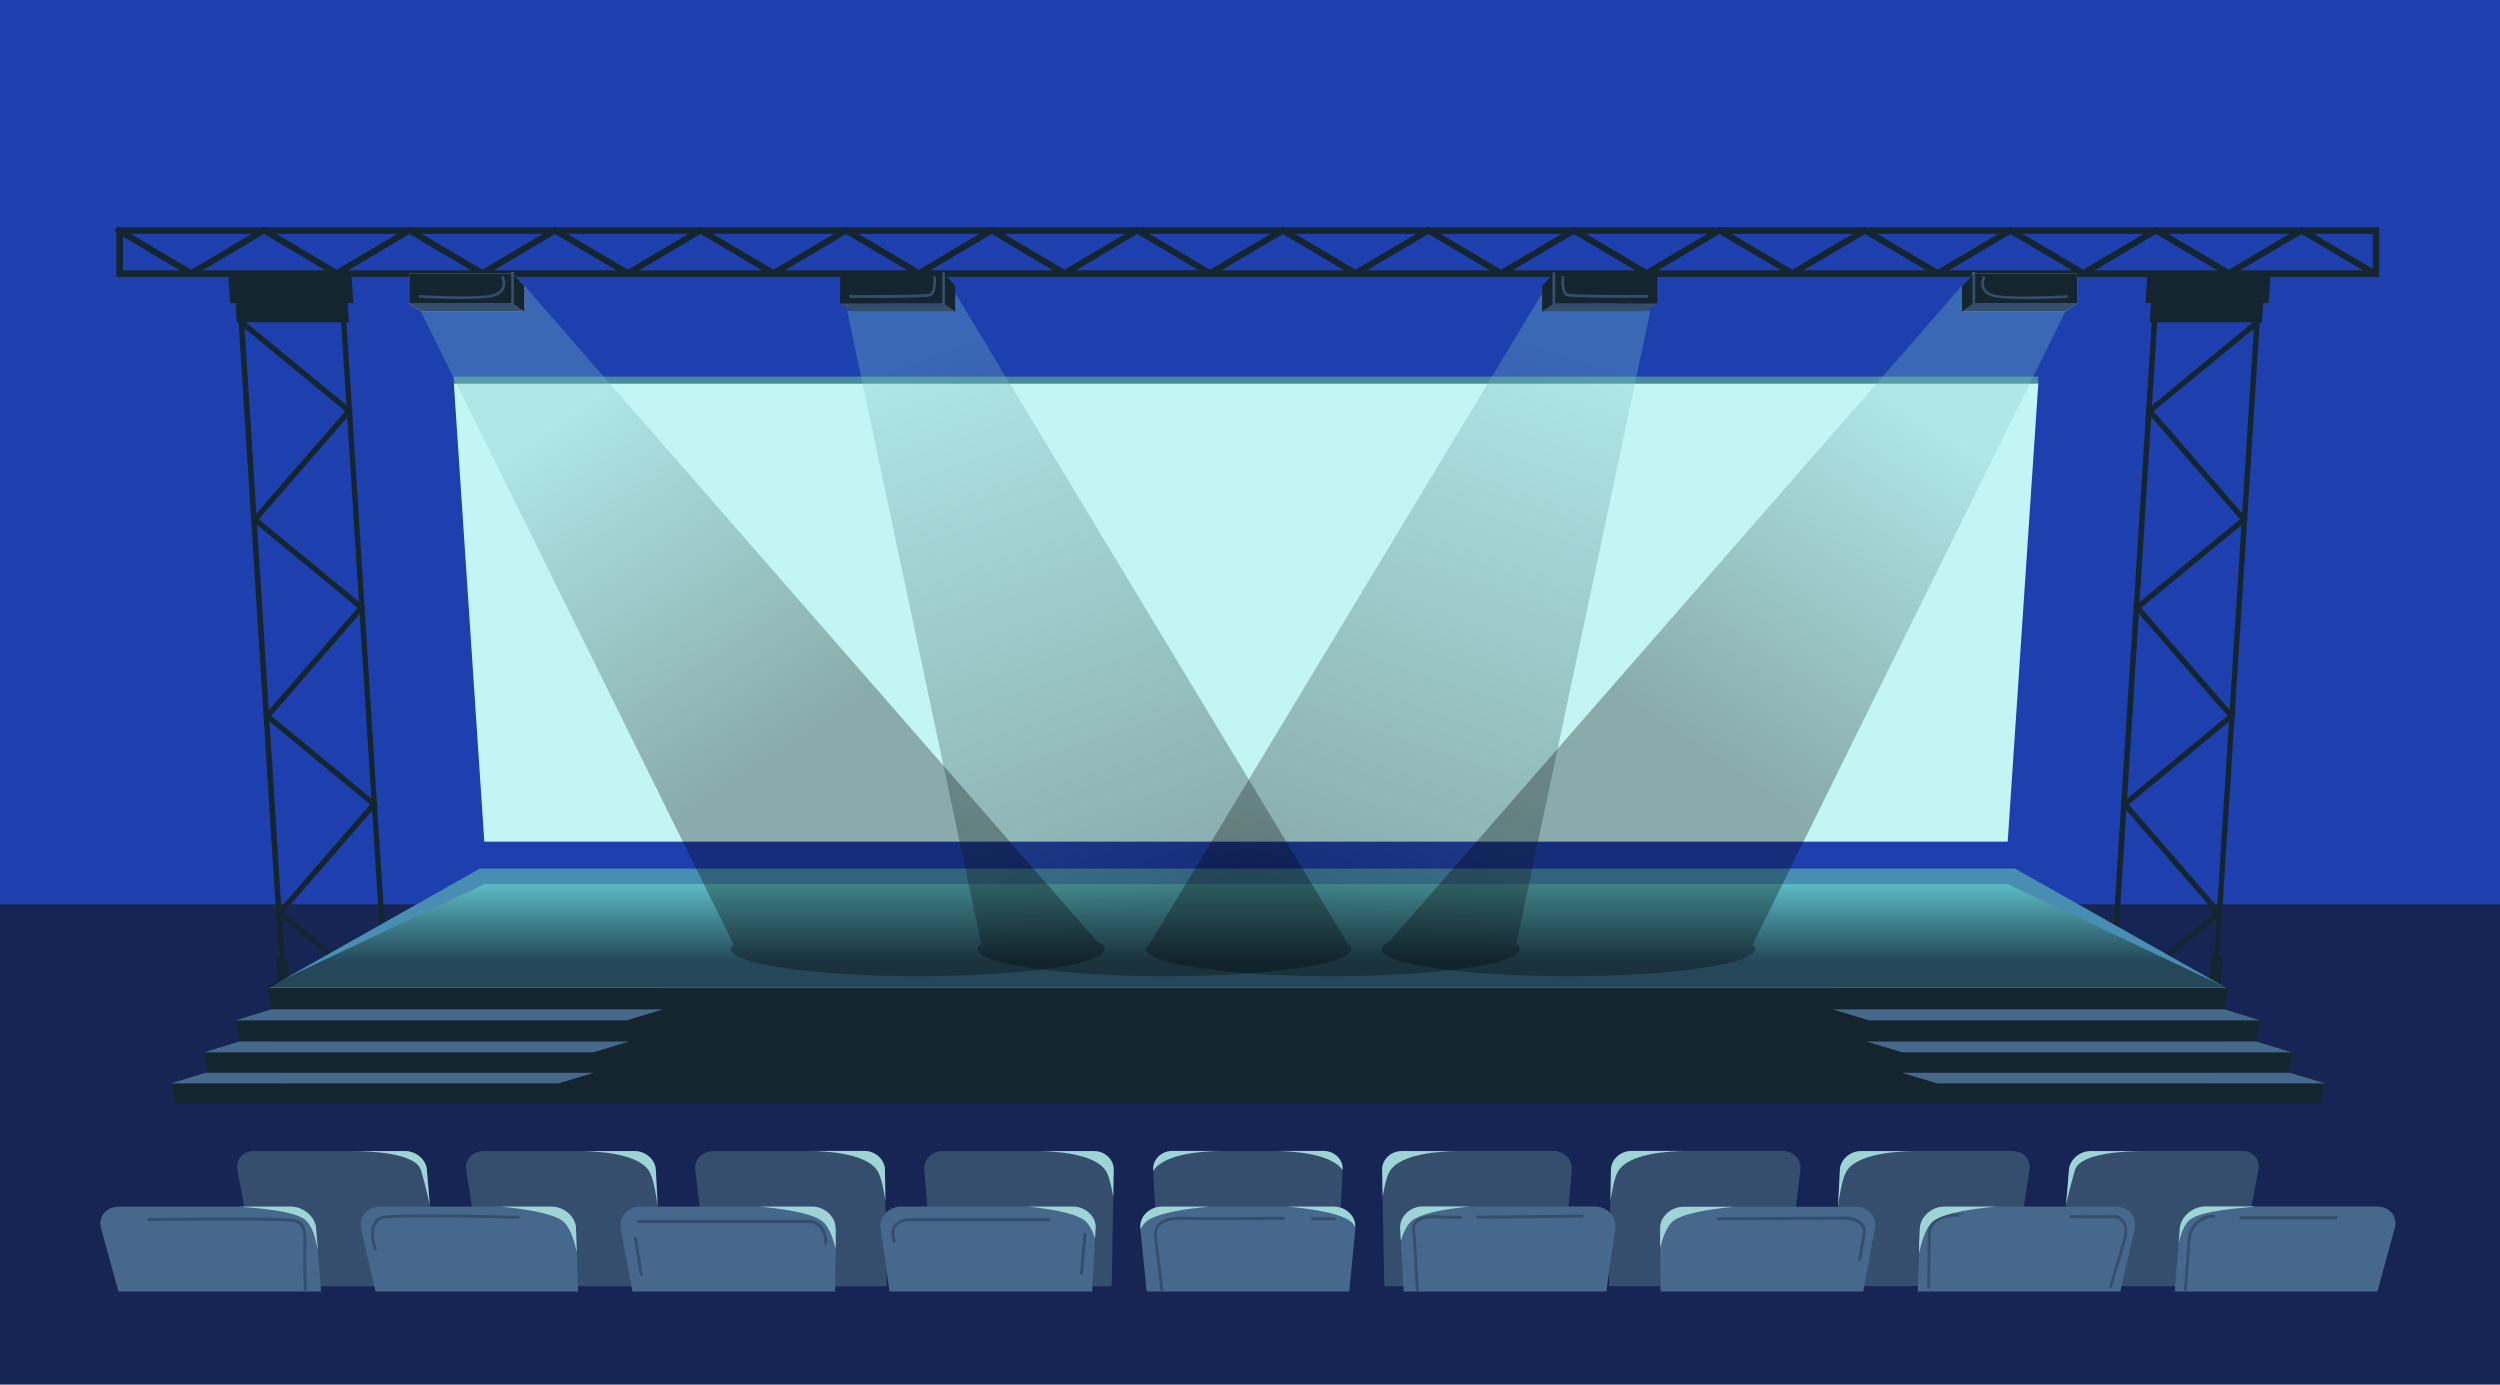 <?xml version="1.0" encoding="UTF-8"?>
<svg xmlns="http://www.w3.org/2000/svg" version="1.1" xmlns:xlink="http://www.w3.org/1999/xlink" viewBox="0 0 1625 900">
  <defs>
    <style>
      .cls-1 {
        fill: #478ba0;
      }

      .cls-1, .cls-2, .cls-3, .cls-4, .cls-5, .cls-6, .cls-7, .cls-8, .cls-9, .cls-10, .cls-11, .cls-12, .cls-13, .cls-14, .cls-15, .cls-16, .cls-17, .cls-18, .cls-19, .cls-20, .cls-21, .cls-22, .cls-23, .cls-24, .cls-25, .cls-26, .cls-27, .cls-28, .cls-29 {
        stroke-width: 0px;
      }

      .cls-2 {
        fill: url(#linear-gradient-4);
      }

      .cls-2, .cls-3, .cls-13, .cls-26 {
        opacity: .3;
      }

      .cls-2, .cls-3, .cls-13, .cls-26, .cls-27 {
        mix-blend-mode: screen;
      }

      .cls-3 {
        fill: url(#linear-gradient-5);
      }

      .cls-4 {
        fill: #1e40af;
      }

      .cls-5 {
        fill: #543b30;
      }

      .cls-6 {
        fill: #172554;
      }

      .cls-7 {
        fill: #8a824a;
      }

      .cls-8 {
        fill: #9fd4d6;
      }

      .cls-9 {
        fill: #844b38;
      }

      .cls-10 {
        fill: #3a2624;
      }

      .cls-11 {
        fill: #354e6d;
      }

      .cls-12 {
        fill: #97543d;
      }

      .cls-30 {
        isolation: isolate;
      }

      .cls-13 {
        fill: url(#linear-gradient-2);
      }

      .cls-14 {
        fill: #dba049;
      }

      .cls-15 {
        fill: #929fa8;
      }

      .cls-16 {
        fill: #70838e;
      }

      .cls-17 {
        fill: #ecb380;
      }

      .cls-18 {
        fill: #bac1e5;
      }

      .cls-19 {
        fill: #142530;
      }

      .cls-20 {
        fill: #46688c;
      }

      .cls-21 {
        fill: #ab584a;
      }

      .cls-22 {
        fill: #a3add6;
      }

      .cls-23 {
        fill: #c4f5f5;
      }

      .cls-24 {
        fill: #488eb3;
      }

      .cls-25 {
        fill: #142530;
      }

      .cls-31 {
        display: none;
      }

      .cls-26 {
        fill: url(#linear-gradient-3);
      }

      .cls-27 {
        fill: url(#linear-gradient);
        opacity: .5;
      }

      .cls-28 {
        fill: #844840;
      }

      .cls-29 {
        fill: #a8573f;
      }
    </style>
    <linearGradient id="linear-gradient" x1="809.9" y1="554.7" x2="809.9" y2="642.6" gradientUnits="userSpaceOnUse">
      <stop offset=".2" stop-color="#72f2dc"/>
      <stop offset=".8" stop-color="#000"/>
    </linearGradient>
    <linearGradient id="linear-gradient-2" x1="620.1" y1="227.1" x2="747.3" y2="589.6" gradientUnits="userSpaceOnUse">
      <stop offset="0" stop-color="#7dc3c5"/>
      <stop offset="1" stop-color="#000"/>
    </linearGradient>
    <linearGradient id="linear-gradient-3" x1="367.5" y1="270.4" x2="510.9" y2="487.3" xlink:href="#linear-gradient-2"/>
    <linearGradient id="linear-gradient-4" x1="-3119.8" y1="227.1" x2="-2992.6" y2="589.6" gradientTransform="translate(-2116.5) rotate(-180) scale(1 -1)" xlink:href="#linear-gradient-2"/>
    <linearGradient id="linear-gradient-5" x1="-3365.1" y1="270.4" x2="-3221.7" y2="487.3" gradientTransform="translate(-2116.5) rotate(-180) scale(1 -1)" xlink:href="#linear-gradient-2"/>
  </defs>
  <g class="cls-30">
    <g id="paul_stage">
      <g id="background">
        <rect class="cls-4" width="1625" height="836.6"/>
        <rect class="cls-6" y="587.8" width="1625" height="315.8"/>
      </g>
      <g id="structure_right">
        <polygon class="cls-25" points="1394.6 197 1474.7 197 1475.9 177.7 1395.8 177.7 1394.6 197"/>
        <path class="cls-25" d="M1438.8,657.9s0,0-.1,0c-1,0-1.7-.9-1.7-1.9l28.3-447.4h-63l-28.4,447.7c0,1-.9,1.7-1.9,1.7-1,0-1.7-.9-1.7-1.9l28.6-451h70.1v1.9c-.1,0-28.6,449.3-28.6,449.3,0,.9-.8,1.7-1.8,1.7Z"/>
        <polygon class="cls-25" points="1370.9 622.2 1378.3 622.2 1376.2 655.9 1368.7 655.9 1370.9 622.2"/>
        <path class="cls-25" d="M1373,652.2c-.5,0-1-.2-1.4-.6-.6-.8-.5-1.9.2-2.5l68-56-61.3-70.6,69.4-57.2-61.3-70.6,69.4-57.2-61.3-70.6,70.8-58.3c.8-.6,1.9-.5,2.5.2.6.8.5,1.9-.2,2.5l-68,56,61.3,70.6-69.4,57.2,61.3,70.6-69.4,57.2,61.3,70.6-70.8,58.3c-.3.3-.7.4-1.1.4Z"/>
        <polygon class="cls-25" points="1437.3 622.2 1444.7 622.2 1442.6 655.9 1435.1 655.9 1437.3 622.2"/>
        <polygon class="cls-25" points="1398.1 197 1471.1 197 1470.3 209.5 1397.3 209.5 1398.1 197"/>
      </g>
      <g id="structure_left">
        <polygon class="cls-25" points="229.7 197 149.5 197 148.3 177.7 228.4 177.7 229.7 197"/>
        <path class="cls-25" d="M251.9,657.9c-.9,0-1.7-.7-1.8-1.7l-28.4-447.7h-63l28.3,447.4c0,1-.7,1.8-1.7,1.9-1,0-1.8-.7-1.9-1.7l-28.6-451.2h70.1l28.6,451c0,1-.7,1.8-1.7,1.9,0,0,0,0-.1,0Z"/>
        <polygon class="cls-25" points="253.4 622.2 245.9 622.2 248.1 655.9 255.5 655.9 253.4 622.2"/>
        <path class="cls-25" d="M251.2,652.2c-.4,0-.8-.1-1.1-.4l-70.8-58.3,61.3-70.6-69.4-57.2,61.3-70.6-69.4-57.2,61.3-70.6-68-56c-.8-.6-.9-1.7-.2-2.5.6-.8,1.7-.9,2.5-.2l70.8,58.3-61.3,70.6,69.4,57.2-61.3,70.6,69.4,57.2-61.3,70.6,68,56c.8.6.9,1.7.2,2.5-.4.4-.9.6-1.4.6Z"/>
        <polygon class="cls-25" points="186.9 622.2 179.5 622.2 181.6 655.9 189.1 655.9 186.9 622.2"/>
        <polygon class="cls-25" points="226.1 197 153.1 197 153.9 209.5 226.9 209.5 226.1 197"/>
      </g>
      <g id="structure_top">
        <path class="cls-25" d="M1546.6,180H75.6v-32.2h1470.9v32.2ZM79.9,175.7h1462.4v-23.7H79.9v23.7Z"/>
        <path class="cls-25" d="M1448.7,180.1l-47.3-28-47.3,28-47.3-28-47.3,28-47.3-28-47.3,28-47.3-28-47.3,28-47.3-28-47.3,28-47.3-28-47.3,28-47.3-28-47.3,28-47.3-28-47.3,28-47.3-28-47.3,28-47.3-28-47.3,28-47.3-28-47.3,28-47.3-28-47.3,28-47.3-28-47.3,28-47.3-28-47.3,28-48.4-28.7c-1-.6-1.3-1.8-.7-2.8.6-1,1.8-1.3,2.8-.7l46.3,27.4,47.3-28,47.3,28,47.3-28,47.3,28,47.3-28,47.3,28,47.3-28,47.3,28,47.3-28,47.3,28,47.3-28,47.3,28,47.3-28,47.3,28,47.3-28,47.3,28,47.3-28,47.3,28,47.3-28,47.3,28,47.3-28,47.3,28,47.3-28,47.3,28,47.3-28,47.3,28,47.3-28,47.3,28,47.3-28,48.4,28.7c1,.6,1.3,1.8.7,2.8-.6,1-1.8,1.3-2.8.7l-46.3-27.4-47.3,28Z"/>
      </g>
      <g id="screen">
        <polygon class="cls-23" points="1305 547.1 314.8 547.1 295 249.2 1324.9 249.2 1305 547.1"/>
        <rect class="cls-1" x="294.9" y="244.8" width="1030" height="4.3"/>
      </g>
      <polygon id="stage" class="cls-24" points="1447.2 642.2 174.4 642.2 311.9 564.6 1309.8 564.6 1447.2 642.2"/>
      <polygon id="stage_highlight" class="cls-27" points="1305 574.7 314.8 574.7 172.7 642 1447.2 642 1305 574.7"/>
      <g id="stairs">
        <polygon class="cls-19" points="1448.2 642.3 174.1 642.3 184.6 717.5 1437.7 717.5 1448.2 642.3"/>
        <g>
          <polygon class="cls-25" points="176.2 656.1 430.8 656.1 429.6 642.4 174.3 642.4 176.2 656.1"/>
          <polygon class="cls-19" points="155.2 676.8 408.6 676.8 407.4 663.2 153.3 663.2 155.2 676.8"/>
          <polygon class="cls-19" points="134.4 697.3 386.6 697.3 385.4 683.8 132.4 683.8 134.4 697.3"/>
          <polygon class="cls-19" points="113.8 717.6 364.9 717.6 363.6 704.2 111.7 704.2 113.8 717.6"/>
          <polygon class="cls-20" points="407.4 663.2 430.8 656.1 176.2 656.1 153.3 663.2 407.4 663.2"/>
          <polygon class="cls-20" points="385.6 684 408.9 677 155.5 677 132.7 684 385.6 684"/>
          <polygon class="cls-20" points="362.9 704.2 386 697.3 133.7 697.3 111 704.2 362.9 704.2"/>
        </g>
        <g>
          <polygon class="cls-19" points="1445.9 656.1 1191.3 656.1 1192.5 642.4 1447.8 642.4 1445.9 656.1"/>
          <polygon class="cls-19" points="1466.9 676.8 1213.5 676.8 1214.7 663.2 1468.8 663.2 1466.9 676.8"/>
          <polygon class="cls-19" points="1487.7 697.3 1235.5 697.3 1236.7 683.8 1489.7 683.8 1487.7 697.3"/>
          <polygon class="cls-19" points="1508.3 717.6 1257.2 717.6 1258.5 704.2 1510.4 704.2 1508.3 717.6"/>
          <polygon class="cls-20" points="1214.7 663.2 1191.3 656.1 1445.9 656.1 1468.8 663.2 1214.7 663.2"/>
          <polygon class="cls-20" points="1236.5 684 1213.2 677 1466.6 677 1489.4 684 1236.5 684"/>
          <polygon class="cls-20" points="1259.2 704.2 1236.1 697.3 1488.4 697.3 1511.1 704.2 1259.2 704.2"/>
        </g>
      </g>
      <g id="light_left_2">
        <path class="cls-13" d="M878.6,617.6l-.3-.5c0,0,0-.1,0-.2,0-1.1-.7-2.2-2.1-3.3l-258.2-427.9-67.3,16.6,87.1,411.2c-1.5,1.1-2.3,2.2-2.3,3.4,0,9.7,54.3,17.6,121.4,17.6s118.7-7.5,121.3-16.9h.4Z"/>
        <polygon class="cls-25" points="620.9 185.7 613.3 177.7 613.3 197.4 620.9 202.8 620.9 185.7"/>
        <rect class="cls-25" x="546.1" y="177.7" width="67.2" height="19.7"/>
        <polygon class="cls-11" points="546.1 197.4 553.6 202.3 620.9 202.3 613.3 197.4 546.1 197.4"/>
        <path class="cls-11" d="M613.3,198.3c-.5,0-.9-.4-.9-.9v-19.7c0-.5.4-.9.9-.9s.9.4.9.9v19.7c0,.5-.4.9-.9.9Z"/>
        <path class="cls-11" d="M566,193.6c-6.5,0-11.7,0-13.2,0-.5,0-.9-.4-.9-.9s.4-.9.9-.9c13.2,0,48.3,0,51.4-.9,2.7-.9,2.6-8,2.4-10.5,0-.5.3-.9.8-.9.5,0,.9.3.9.8.1,1.1.9,10.8-3.6,12.3-2.8.9-24.2,1.1-38.8,1.1Z"/>
      </g>
      <g id="light_left_1">
        <path class="cls-26" d="M718.3,617.6l-.3-.4c0-.1,0-.2,0-.3,0-1.7-1.7-3.4-5-5L340.8,185.7l-67.3,16.6,203.4,411.7c-1.1.9-1.7,1.9-1.7,2.9,0,9.7,54.3,17.6,121.4,17.6s118.7-7.5,121.3-16.9h.4Z"/>
        <polygon class="cls-22" points="340.8 185.7 333.2 177.7 333.2 197.4 340.8 202.8 340.8 185.7"/>
        <rect class="cls-22" x="266" y="177.7" width="67.2" height="19.7"/>
        <polygon class="cls-18" points="266 197.4 273.5 202.3 340.8 202.3 333.2 197.4 266 197.4"/>
        <path class="cls-18" d="M333.2,198.3c-.5,0-.9-.4-.9-.9v-19.7c0-.5.4-.9.9-.9s.9.4.9.9v19.7c0,.5-.4.9-.9.9Z"/>
        <polygon class="cls-25" points="340.8 185.7 333.2 177.7 333.2 197.4 340.8 202.8 340.8 185.7"/>
        <rect class="cls-25" x="266" y="177.7" width="67.2" height="19.7"/>
        <polygon class="cls-11" points="266 197.4 273.5 202.3 340.8 202.3 333.2 197.4 266 197.4"/>
        <path class="cls-11" d="M333.2,198.3c-.5,0-.9-.4-.9-.9v-19.7c0-.5.4-.9.9-.9s.9.4.9.9v19.7c0,.5-.4.9-.9.9Z"/>
        <path class="cls-11" d="M299.9,194.4c-13.2,0-26.8-.9-27-.9-.5,0-.8-.4-.8-.9,0-.5.4-.8.9-.8.3,0,30.9,1.9,44.6,0,4.3-.6,7.1-2.1,8.3-4.4,1.7-3.1,0-6.7,0-6.8-.2-.4,0-.9.4-1.2.4-.2.9,0,1.2.4,0,.2,2.1,4.5,0,8.3-1.5,2.8-4.8,4.6-9.6,5.3-4.6.7-11.2.9-17.9.9Z"/>
      </g>
      <g id="light_right_2">
        <path class="cls-2" d="M744.8,617.6l.3-.5c0,0,0-.1,0-.2,0-1.1.7-2.2,2.1-3.3l258.2-427.9,67.3,16.6-87.1,411.2c1.5,1.1,2.3,2.2,2.3,3.4,0,9.7-54.3,17.6-121.4,17.6s-118.7-7.5-121.3-16.9h-.4Z"/>
        <polygon class="cls-25" points="1002.4 185.7 1010 177.7 1010 197.4 1002.4 202.8 1002.4 185.7"/>
        <rect class="cls-25" x="1010" y="177.7" width="67.2" height="19.7" transform="translate(2087.3 375.1) rotate(180)"/>
        <polygon class="cls-11" points="1077.3 197.4 1069.7 202.3 1002.4 202.3 1010 197.4 1077.3 197.4"/>
        <path class="cls-11" d="M1010,198.3c-.5,0-.9-.4-.9-.9v-19.7c0-.5.4-.9.9-.9s.9.4.9.9v19.7c0,.5-.4.9-.9.9Z"/>
        <path class="cls-11" d="M1057.4,193.6c-14.6,0-36-.2-38.8-1.1-4.5-1.5-3.7-11.2-3.6-12.3,0-.5.5-.8.9-.8.5,0,.8.5.8.9-.2,2.4-.3,9.6,2.4,10.5,3.2,1,38.2,1,51.4.9.5,0,.9.4.9.9,0,.5-.4.9-.9.9-1.5,0-6.7,0-13.2,0Z"/>
      </g>
      <g id="light_right_1">
        <path class="cls-3" d="M897.8,617.6l.3-.4c0-.1,0-.2,0-.3,0-1.7,1.7-3.4,5-5l372.2-426.2,67.3,16.6-203.4,411.7c1.1.9,1.7,1.9,1.7,2.9,0,9.7-54.3,17.6-121.4,17.6s-118.7-7.5-121.3-16.9h-.4Z"/>
        <polygon class="cls-22" points="1275.3 185.7 1283 177.7 1283 197.4 1275.3 202.8 1275.3 185.7"/>
        <rect class="cls-22" x="1283" y="177.7" width="67.2" height="19.7" transform="translate(2633.1 375.1) rotate(180)"/>
        <polygon class="cls-18" points="1350.2 197.4 1342.7 202.3 1275.3 202.3 1283 197.4 1350.2 197.4"/>
        <path class="cls-18" d="M1283,198.3c-.5,0-.9-.4-.9-.9v-19.7c0-.5.4-.9.9-.9s.9.4.9.9v19.7c0,.5-.4.9-.9.9Z"/>
        <polygon class="cls-25" points="1275.3 185.7 1283 177.7 1283 197.4 1275.3 202.8 1275.3 185.7"/>
        <rect class="cls-25" x="1283" y="177.7" width="67.2" height="19.7" transform="translate(2633.1 375.1) rotate(180)"/>
        <polygon class="cls-11" points="1350.2 197.4 1342.7 202.3 1275.3 202.3 1283 197.4 1350.2 197.4"/>
        <path class="cls-11" d="M1283,198.3c-.5,0-.9-.4-.9-.9v-19.7c0-.5.4-.9.9-.9s.9.4.9.9v19.7c0,.5-.4.9-.9.9Z"/>
        <path class="cls-11" d="M1316.2,194.4c-6.7,0-13.2-.2-17.9-.9-4.9-.7-8.1-2.5-9.6-5.3-2.1-3.9,0-8.1,0-8.3.2-.4.7-.6,1.2-.4.4.2.6.7.4,1.2h0s-1.7,3.7,0,6.8c1.2,2.3,4,3.8,8.3,4.4,13.7,1.9,44.2,0,44.6,0,.5,0,.9.3.9.8,0,.5-.3.9-.8.9-.2,0-13.8.9-27,.9Z"/>
      </g>
      <g id="seats">
        <g>
          <g class="cls-31">
            <path class="cls-17" d="M1420,725l-26,1.1,2.9-14.6,14.9-5.2s3.1,17.9,8.2,18.6Z"/>
            <path class="cls-17" d="M937.4,691.5s-4-2.1-4.7,1.1c-.7,3.2,1.1,10.6,2.2,12s3.6,2.5,3.6,2.5l1.8-1.4-2.9-14.1Z"/>
            <path class="cls-17" d="M977.4,691.5s4-2.1,4.7,1.1c.7,3.2-1.1,10.6-2.2,12-1.1,1.4-3.6,2.5-3.6,2.5l-1.8-1.4,2.9-14.1Z"/>
            <path class="cls-17" d="M526.5,692.7s1.5-1.6,2.9-1c1.4.6,0,6.4-.8,7.2s-2.1.4-2.1.4v-6.7Z"/>
            <path class="cls-17" d="M520,673.1s5.9,7.2,6.3,14.8c.4,7.6.2,16.6-.5,18.6-.7,2-5.6,11.2-7.1,11.9-1.5.7-5.3,1.5-7.5.7-2.2-.8-10.2-5.6-11.5-7.4-1.3-1.8-2.8-8-2.8-8,0,0-1.1.5-3.4-.5-2.3-1-4-6.9-2.7-8.7,1.4-1.8,4.3-.6,5.1.7,0,0,2.9.3,3-.4,0-.7-2.4-9.3-.9-12.9,0,0,4.9.6,8.3-.4,3.4-1.1,13.7-8.4,13.7-8.4Z"/>
            <g>
              <path class="cls-14" d="M316.2,754.5s6.5-27.5,15.2-31.7c8.7-4.2,18.8-7,18.8-7l5-14.7,15.4.5s2.7,12.1,7.8,12.8c5.1.7,17,.5,22.2,4.8,5.2,4.3,14.6,36,14.6,36l-99.1-.7Z"/>
              <g>
                <path class="cls-9" d="M393.1,729l-31.8,18-2.4-9.4-6.9-26.9-.5-1.8,2.8-4.9,1.7-3,19.8-35.5s3.1-1,6.1,1.7c2.6,2.4,6,16.5,5.9,31.4,0,1.2,0,2.4-.1,3.5-.3,5.1.1,9.4.8,13.1,1.6,9,4.8,13.8,4.8,13.8Z"/>
                <path class="cls-9" d="M361.3,701.2l-2.3,5.6s1.1,15.8,0,28.2c0,.8-.1,1.6-.2,2.6-.5,4.4-1.2,10.6-2.1,17.2-1.9,14.7-4.2,31-4.2,31-4.5-.8-9.9-5.6-13.8-9.7,1.6-6.1,2.9-14,3.4-17.4-1.8,4.6-3.8,9.3-6.1,14.5-1.5-1.7-2.4-2.9-2.4-2.9,0,0,2.2-7.1,4.6-15.6.7-2.4,1.3-4.8,1.9-7.3,1.2-4.5,1.6-16.2,1.8-29,.4-18.9.5-40.2,2.4-44,2-3.9,10.3-8.8,17-12,4.1-2,7.7-3.4,8.9-3.5,3-.3,5.2,6.2,5.3,6.6,0,0,0,0,0,0l-14.3,35.7Z"/>
                <path class="cls-5" d="M346.5,768.1s0,0-.1,0c-.3,0-.5-.4-.4-.7,0-.2,3.1-15.6,2.9-28,0-3.9-.4-10.1-.7-17.2-.7-15.8-1.6-35.4-.8-42.3,1.2-10.1,14.1-13,14.7-13.2.3,0,.6.1.7.4,0,.3-.1.6-.4.7-.1,0-12.6,2.9-13.8,12.2-.8,6.8,0,26.3.8,42.1.3,7.1.6,13.3.7,17.2.2,12.6-2.9,28.1-2.9,28.3,0,.3-.3.5-.6.5Z"/>
              </g>
            </g>
            <path class="cls-29" d="M270.1,765.8l-99.1-.7s6.5-27.5,15.2-31.7c8.7-4.2,18.8-7,18.8-7l5-14.7,15.4.6s2.6,11.7,7.5,12.7c0,0,.2,0,.2,0,.2,0,.4,0,.6,0,5.4.6,16.6.6,21.6,4.8,5.2,4.3,14.6,36,14.6,36Z"/>
            <path class="cls-15" d="M563.1,765.8l-99.1-.7s6.5-27.5,15.2-31.7c8.7-4.2,18.8-7,18.8-7l5-14.7,15.4.6s2.7,12.1,7.8,12.8c5.1.7,17,.5,22.2,4.8,5.2,4.3,14.6,36,14.6,36Z"/>
            <path class="cls-7" d="M613,765.1s6.5-27.5,15.2-31.7c8.7-4.2,18.8-7,18.8-7l5-14.7,15.4.5s2.7,12.1,7.8,12.8c5.1.7,17,.5,22.2,4.8,5.2,4.3,14.6,36,14.6,36l-99.1-.7Z"/>
            <path class="cls-29" d="M761.9,765.1s6.5-27.5,15.2-31.7c8.7-4.2,18.8-7,18.8-7l5-14.7,15.4.5s2.7,12.1,7.8,12.8c5.1.7,17,.5,22.2,4.8,5.2,4.3,14.6,36,14.6,36l-99.1-.7Z"/>
            <path class="cls-15" d="M1208.8,765.1s6.5-27.5,15.2-31.7c8.7-4.2,18.8-7,18.8-7l5-14.7,15.4.5s2.7,12.1,7.8,12.8c5.1.7,17,.5,22.2,4.8,5.2,4.3,14.6,36,14.6,36l-99.1-.7Z"/>
            <path class="cls-14" d="M1456.9,765.8l-99.1-.7s6.5-27.5,15.2-31.7c8.7-4.2,21-7.4,21-7.4l26-1.1c5.1.7,17,.5,22.2,4.8,5.2,4.3,14.6,36,14.6,36Z"/>
            <path class="cls-17" d="M233,724.9c-8-1.2-28,1.4-28,1.4l5-14.7,15.4.6s2.6,11.7,7.5,12.7Z"/>
            <path class="cls-17" d="M233.8,725.1c-.2,0-.4,0-.6,0,.2,0,.4,0,.6,0Z"/>
            <path class="cls-10" d="M238.5,706.1c-.9,3.4-1.6,5.7-1.6,5.7,0,0-5.6,5.1-8.8,7.6-3.2,2.5-20.8-.9-20.8-.9,0,0-7-5.1-9.9-15.5-2.9-10.4,1.4-31,6.3-35.2,4.8-4.2,17.4-.9,17.4-.9,6-3.5,17.3-.4,20.2,10.8,2,7.7-.8,20.9-2.7,28.4Z"/>
            <path class="cls-7" d="M1007.7,765.8l-99.1-.7s6.5-27.5,15.2-31.7c8.7-4.2,18.8-7,18.8-7l5-14.7,15.4.6s2.6,11.7,7.5,12.7c0,0,.2,0,.2,0,.2,0,.4,0,.6,0,5.4.6,16.6.6,21.6,4.8,5.2,4.3,14.6,36,14.6,36Z"/>
            <path class="cls-17" d="M970.6,724.9c-8-1.2-28,1.4-28,1.4l5-14.7,15.4.6s2.6,11.7,7.5,12.7Z"/>
            <path class="cls-10" d="M975.4,704.5s-4.7,11.5-8,14.1c-3.2,2.5-22.5,0-22.5,0,0,0-6-9.6-8.9-20.1-2.1-7.4,0-17.5,3.1-24.2,1.3-2.7,2.7-4.9,4.1-6.2,4.8-4.2,15.4-1.2,15.4-1.2,4.5-2.6,8.5-2,13.1,3.1,1.5,1.7,3.1,3.8,4.8,6.5,6.2,9.9-1.1,27.9-1.1,27.9Z"/>
            <path class="cls-5" d="M383.2,704.3c-.2,0-.4,0-.5-.3-1.4-2.3-1.6-5.1-1.7-7.8,0-.9,0-1.8-.1-2.8-.3-6.5-.5-13.2-3.3-19.1-.1-.3,0-.6.3-.8.3-.1.6,0,.8.3,2.9,6.1,3.2,12.9,3.4,19.5,0,.9,0,1.8.1,2.8.1,2.6.3,5.1,1.6,7.2.2.3,0,.6-.2.8,0,0-.2,0-.3,0Z"/>
            <path class="cls-5" d="M379.2,724.7c-.2,0-.4,0-.5-.3-7.2-11.3-10.2-24.8-8.7-38,0-.3.3-.5.6-.5.3,0,.5.3.5.6-1.5,12.9,1.5,26.2,8.5,37.2.2.3,0,.6-.2.8,0,0-.2,0-.3,0Z"/>
            <path class="cls-5" d="M371.9,678.3c-.3,0-.6-.2-.6-.6,0-2.7-1.1-5.4-3.1-7.4-.2-.2-.2-.6,0-.8.2-.2.6-.2.8,0,2.1,2.2,3.3,5.2,3.4,8.2,0,.3-.2.6-.6.6h0Z"/>
            <path class="cls-5" d="M366.8,706.8s0,0,0,0c-.3,0-.5-.3-.5-.6l.8-6.4c.8-6.6,1.9-14.8-1.6-21.5-.1-.3,0-.6.2-.8.3-.1.6,0,.8.2,3.6,7,2.6,15.4,1.7,22.2l-.8,6.4c0,.3-.3.5-.6.5Z"/>
            <path class="cls-17" d="M526.2,725c-12.5-1.1-28.2,1.4-28.2,1.4l5-14.7,15.4.6s2.7,12.1,7.8,12.8Z"/>
            <path class="cls-9" d="M530.7,680c0,.2,0,.4-.2.6-.6,1.7-2.3,3.9-2.3,3.9,0,0,.1,5.6,0,6.6-.2,2.3-4.5,22-4.5,22l-4.2,1.4c-5,3-11.1,3.5-16.5,1.4l-5.4-2.1-4.5-15.8s-.5-11.5-.5-13.2c0-1.7.1-3.2.1-3.2,0,0-3.4-2.2-3.6-3.7-.2-1.4,7.7-9,10.2-11,1.2-1,2.5-1.7,3.9-2.4,5.1-2.3,10.5-2.5,11.5-2,1.2.6,4.4,3.3,4.6,3.5,0,0,0,0,0,0,0,0,2.5-1,4.3-.6,1.8.4,7.2,13,7,14.6Z"/>
            <path class="cls-15" d="M1159,765.8l-99.1-.7s6.5-27.5,15.2-31.7c8.7-4.2,18.8-7,18.8-7l5-14.7,15.4.6s2.7,12.1,7.8,12.8c5.1.7,17,.5,22.2,4.8,5.2,4.3,14.6,36,14.6,36Z"/>
            <path class="cls-17" d="M1122.1,725c-12.5-1.1-28.2,1.4-28.2,1.4l5-14.7,15.4.6s2.7,12.1,7.8,12.8Z"/>
            <path class="cls-9" d="M1124,681.5s0,1.5.1,3.2c0,1.7-.5,13.2-.5,13.2l-4.5,15.8-5.4,2.1c-5.4,2.2-11.6,1.6-16.5-1.4l-4.2-1.4s-5.2-19.8-5.5-22.1c0-1,0-6.6,0-6.6,0,0-.6-1.3-1-2.7-.2-.6-.3-1.2-.4-1.7-.9-7.9,8.9-14.8,10.7-15.2,1.8-.4,4.3.6,4.3.6h0c.2-.2,3.4-2.9,4.6-3.5.4-.2,1.1-.2,2,0,2.2.4,5.7,1.8,9.6,5,2.5,2,10.4,9.5,10.2,11-.2,1.4-3.6,3.7-3.6,3.7Z"/>
            <path class="cls-21" d="M694,721.9c-.7,8.5-1.4,35.9-1.4,35.9h-59.3s-1.4-34.5-1.4-45.8,8.7-43,12.3-47.2c3.6-4.2,13-3.5,13-3.5h0c.2-.1,9.5-4.9,15.9-2.8,6.5,2.1,15.2,12.7,15.9,20.4.6,6.1,3.9,24.1,4.9,35.6.3,3,.4,5.6.2,7.4Z"/>
            <path class="cls-9" d="M840.4,697.5c0,.6-.2,1.3-.3,2-1.7,9.8-7.1,24.5-7.1,24.5,0,0-1.9.9-4.8,1.9l2.7-12.8-7.4,14.4c-4.2,1.3-9,2.5-12.8,2.5-5.9,0-14-2.3-18.5-3.7l-5-13.2,2.8,12.5c-.8-.3-1.2-.4-1.2-.4,0,0-9.5-14.9-9.5-23.3s10.3-36.1,10.3-36.1c4.9-8.4,12.4-3.6,16.1-4.8,3.7-2.8,15.3-6,23.9,2.4,8.7,8.4,12,24.5,10.7,34.1Z"/>
            <path class="cls-5" d="M830.9,691.5c-.3,0-.6-.3-.6-.6-.1-4.4-.3-8.9-1.5-13.1-1.3-4.7-3.9-8.4-7.2-10.5-2.1-1.3-4.6-2.1-7.1-2.2-.4,0-.6-.3-.6-.7,0-.4.3-.6.7-.6,2.8,0,5.5.9,7.8,2.4,3.6,2.3,6.3,6.3,7.7,11.3,1.2,4.4,1.4,9,1.5,13.4,0,.4-.3.7-.6.7,0,0,0,0,0,0Z"/>
            <path class="cls-5" d="M821.4,721c0,0-.1,0-.2,0-.3-.1-.5-.5-.4-.8,2-6.4,4-13,4.6-19.7.7-7.4-.4-14.2-3.3-19.4-.2-.3,0-.7.3-.9.3-.2.7,0,.9.3,3,5.5,4.2,12.5,3.5,20.2-.7,6.9-2.7,13.5-4.7,20,0,.3-.3.5-.6.5Z"/>
            <path class="cls-5" d="M784.8,694s0,0,0,0c-.4,0-.6-.4-.6-.7.7-6.1,1.8-12.2,3.3-18.2.5-2.2,1.2-4.4,2.5-6.4,1.5-2.2,3.7-3.7,6-3.8.4,0,.7.2.7.6,0,.4-.2.7-.6.7-1.9.2-3.7,1.4-5,3.3-1.2,1.8-1.8,3.8-2.3,6-1.5,5.9-2.6,12-3.3,18,0,.3-.3.6-.6.6Z"/>
            <path class="cls-5" d="M793.7,717.7c-.2,0-.4,0-.5-.3-3.9-5.5-4.6-11.9-4.4-16.3.2-6.1,1.9-12,3.4-16.5.1-.3.5-.5.8-.4.3.1.5.5.4.8-1.5,4.4-3.2,10.2-3.3,16.1-.1,4.2.5,10.3,4.2,15.5.2.3.1.7-.2.9-.1,0-.2.1-.4.1Z"/>
            <path class="cls-5" d="M800,688.6c0,0-.1,0-.2,0-.3,0-.5-.5-.4-.8.8-2.7,1-5.6,1.3-8.4.4-4.7.9-9.5,3.6-13.5.2-.3.6-.4.9-.2.3.2.4.6.2.9-2.5,3.7-2.9,8.2-3.4,12.9-.3,2.9-.5,5.8-1.3,8.6,0,.3-.3.5-.6.5Z"/>
            <path class="cls-5" d="M808.2,683.2s0,0,0,0c-.4,0-.6-.3-.6-.7.3-3.4.1-6.8-.5-10.1,0-.3.2-.7.5-.8.3,0,.7.2.8.5.7,3.4.8,6.9.5,10.4,0,.3-.3.6-.6.6Z"/>
            <path class="cls-28" d="M636,737.2s0,0,0,0c-.4,0-.7-.4-.7-.8.8-20.6,1.7-43.9,12.3-63.6.2-.4.7-.5,1-.3.4.2.5.7.3,1-10.4,19.4-11.3,42.5-12.1,62.9,0,.4-.3.7-.8.7Z"/>
            <path class="cls-28" d="M651.6,699.6s0,0,0,0c-.4,0-.7-.4-.7-.8.5-8.1.7-16.3.4-24.3,0-.4.3-.8.7-.8.4,0,.8.3.8.7.2,8.1,0,16.4-.4,24.5,0,.4-.4.7-.8.7Z"/>
            <path class="cls-28" d="M683.6,721.9c-.3,0-.6-.2-.7-.5-2.3-7.7-3.6-15.7-3.8-23.7,0-1.8,0-3.6,0-5.4,0-5.4,0-11-1.5-16.2-1.8-6.2-7.1-13.2-14.5-13.7-.4,0-.7-.4-.7-.8,0-.4.4-.7.8-.7,8.2.5,13.8,7.8,15.9,14.7,1.6,5.4,1.5,11.1,1.5,16.6,0,1.7,0,3.6,0,5.3.2,7.9,1.5,15.7,3.8,23.3.1.4-.1.8-.5.9,0,0-.1,0-.2,0Z"/>
            <path class="cls-28" d="M678.7,734.3c-.4,0-.7-.3-.8-.7-.1-11.9-1.5-23.9-4-35.5,0-.4.2-.8.6-.9.4,0,.8.2.9.6,2.6,11.8,4,23.8,4.1,35.8,0,.4-.3.8-.7.8,0,0,0,0,0,0Z"/>
            <path class="cls-28" d="M668.4,714.6c-.4,0-.8-.3-.8-.8v-30.5c0-.4.3-.8.8-.8s.8.3.8.8v30.5c0,.4-.3.8-.8.8Z"/>
            <path class="cls-28" d="M647.1,750.8h0c-.4,0-.8-.3-.8-.8,0-13.5-.2-27.3-.6-40.8,0-.4.3-.8.7-.8.4,0,.8.3.8.7.4,13.6.7,27.3.6,40.9,0,.4-.3.8-.8.8Z"/>
            <path class="cls-10" d="M1288.4,719c-.5,2.8,5.1,2.3,5.3,5.6.2,3.3-4.8,7.5-4.8,7.5l-30.3,7.6-26-4.2s0,0,0,0c-.4-.6-14.2-20.3-12.5-25.8,1.7-5.6,7.7-7.7,7.7-12.2s6.8-31.3,10.4-35.1c3.6-3.8,12-5.2,20,3h0s10.6-.7,13.7,2.1c3.1,2.8,9.5,20.5,13.3,26.8,3.9,6.3,11.1,6.3,12.1,12.7,1,6.3-8.4,9.1-8.8,11.9Z"/>
            <path class="cls-12" d="M1430.8,667.1c0,1.8-1.9,3.2-4,3.7-.3,0-.6.2-.9.3-1.2.6-1.9,1.5-2.7,1.5s-.4,0-.5-.1c-1.3-.7-9.8-11.8-9.8-11.8l-6-2.4s0,0,0,0c-.2-.3-1.3-2.9,1.6-4.1,0,0,.7-1,1.8-2.1,1.5-1.4,3.9-2.8,6.7-1.7,1.2.5,2.1,1.3,2.9,2.3,1.9,2.4,2.6,5.6,2.6,5.6,0,0,8.2,7,8.2,8.8Z"/>
            <path class="cls-17" d="M1391.7,669.2s-4.1-.8-6.1,2.2c-2,3-5.8,9.7-6.3,12.2-.5,2.6,0,15.7.9,19.9.9,4.1,5.1,11.6,6.3,12.6,1.2,1,5.1,1.5,7.2.8,2.1-.7,11.3-5.2,13.2-7.5,2-2.3,3.9-7.1,3.9-7.1,0,0-4.5-6.7-4.8-11.7-.3-4.9.7-14.2-.2-16.4-.9-2.1-5.7-6-7.6-6-1.8,0-6.6,1-6.6,1Z"/>
            <path class="cls-12" d="M1426.4,699.6c-.8,1.3-2.8,2.4-4.7,3.2-2.1.9-4,1.4-4,1.4,0,0-.5,3.5-2.2,6.2-1.7,2.7-4.4,6.1-4.4,9.6,0,3.4,6,6.2,6,6.2,0,0-3.9.5-5.6-.7-1.7-1.2-1.4-7.7.3-14,.2-.9.5-1.7.7-2.4,0,0,0,0,0,0,1.2-4.4,1.3-5.8.3-7.3-1.3-1.8-5.8-5.4-6.4-11.2-.7-5.8-1.2-14.9-2.5-16.5-1.3-1.6-5.4-5-7.7-4.7-1.7.3-4.4,1.1-5.7,1.5-.5.1-.8.2-.8.2,0,0-.5-2.4-.7-3.9,0-.3,0-.6,0-.8,0-.4.1-.9.4-1.6.6-1.5,1.7-3.4,2.5-3.9,1.2-.7,7.9-2.3,10.9-1.7h0c.1,0,1.2-.5,2.6-.8.5,0,1-.2,1.5-.2,0,0,0,0,0,0,.8,0,1.7-.1,2.6,0,3.3.4,9.5,2.7,11.4,6.4.7,1.4,1.5,4.6,2.3,8,1.2,5.3,2.5,11.3,3.5,13,1.7,2.9,1.4,11.3-.3,14Z"/>
            <path class="cls-12" d="M1416.1,698.4c0,1.7-1.2,5.6-3.5,10.6,0,0,0,0,0,0-2.4,4.9-10.3.7-16.7.7s-9.8,5.1-13.9,7.9c-3.8,2.7-3,7.4-2.9,7.9-.2-.7-2.8-9.2-1.7-14,1.2-5.1,6.9-6.2,9.8-11.3,2.9-5.1.6-7.9-2.9-13-1.4-2.1-3.4-4.5-4.8-7.1-2-3.8-2.8-7.8,1.3-11.5,3-2.7,6-3.6,8.4-3.7,1.7-.1,3.1.1,4.1.4.9.2,1.4.5,1.4.5,0,0,14.5,11.3,16.8,14.7,2.3,3.4,4.6,16.3,4.6,18Z"/>
            <path class="cls-8" d="M239.3,690.9c.5-5.6-1.4-16.7-6.3-21.1-4.8-4.5-12.1-2.8-12.1-2.8,6-3.5,17.3-.4,20.2,10.8,2,7.7-.8,20.9-2.7,28.4.2-4.5.5-11.6.8-15.3Z"/>
            <path class="cls-8" d="M375.7,665.5c-2.5-5.6-10.7-4.1-14.2-3.1,4.1-2,7.7-3.4,8.9-3.5,3-.3,5.2,6.2,5.3,6.6Z"/>
            <path class="cls-8" d="M387.7,698.6c-1.1-5.3-4.1-20.1-4.9-26-1-7.3-7.1-7.1-7.1-7.1,0,0,3.1-1,6.1,1.7,2.6,2.4,6,16.5,5.9,31.4Z"/>
            <path class="cls-8" d="M514.8,662.5c1.2.6,4.4,3.3,4.6,3.5-.2,0-3.2-1.1-5.1-2.4-1.4-.9-7.3.1-10.9.9,5.1-2.3,10.5-2.5,11.5-2Z"/>
            <path class="cls-8" d="M530.7,680c0,.2,0,.4-.2.6-.9-2.3-6-12.9-7.2-13.7-1.3-.9-3.8-.9-3.9-.9,0,0,2.5-1,4.3-.6,1.8.4,7.2,13,7,14.6Z"/>
            <path class="cls-8" d="M693.7,714.5c-1.2-4.5-7.2-26.9-8.5-34.9-1.4-8.9-5.3-10.8-10.1-16-4.8-5.2-18.1-2.3-18.1-2.3h0c.2-.1,9.5-4.9,15.9-2.8,6.5,2.1,15.2,12.7,15.9,20.4.6,6.1,3.9,24.1,4.9,35.6Z"/>
            <path class="cls-8" d="M840.4,697.5c0,.6-.2,1.3-.3,2-1.9-9.2-5.2-24.7-6.8-27.7-2.4-4.3-9.9-10.3-13.3-11.7-3.4-1.4-14.2.9-14.2.9,3.7-2.8,15.3-6,23.9,2.4,8.7,8.4,12,24.5,10.7,34.1Z"/>
            <path class="cls-8" d="M971.7,670c-2.4-1.3-5.9-3-7.3-3-2.2,0-4.8,3.2-4.8,3.2,0,0-7.8-2.9-13.1-1.3-2.8.9-5.4,3.2-7.4,5.3,1.3-2.7,2.7-4.9,4.1-6.2,4.8-4.2,15.4-1.2,15.4-1.2,4.5-2.6,8.5-2,13.1,3.1Z"/>
            <path class="cls-8" d="M1101.2,665.4s-6.1,2.5-10.7,8.6c-2.2,2.9-3,4.3-3.8,7.8-.2-.6-.3-1.2-.4-1.7-.9-7.9,8.9-14.8,10.7-15.2,1.8-.4,4.3.6,4.3.6Z"/>
            <path class="cls-8" d="M1107.8,661.9l-6.6,3.5c.2-.2,3.4-2.9,4.6-3.5.4-.2,1.1-.2,2,0Z"/>
            <path class="cls-8" d="M1258.1,665.4c-.3-.1-10.8-6-14.6-2.3-3.9,3.8-11.6,31.9-12.5,33.8-1,1.9-9.6,8.5-8.2,13.1,1.4,4.6,9.5,24.8,9.7,25.4-.4-.6-14.2-20.3-12.5-25.8,1.7-5.6,7.7-7.7,7.7-12.2s6.8-31.3,10.4-35.1c3.6-3.8,12-5.2,20,3Z"/>
            <path class="cls-8" d="M1420,652.7c-1.2.3-2.4.6-3.3.6-2.4,0-2.9,2.3-4.8,1.9-1.8-.4-4.6,2.7-4.9,3.1,0,0,0,0,0,0,0,0-5.7,3-7.6,3s-4.5,2.6-6,4c-.5.4-.8.7-.8.7,0,0-1.6.5-3.6,1.2-1.7.6-3.7,1.4-5.1,2.1-2.9,1.4-4.3,10.8-4.3,10.8h0c-2-3.8-2.8-7.8,1.3-11.5,3-2.7,6-3.6,8.4-3.7.6-1.5,1.7-3.4,2.5-3.9,1.2-.7,7.9-2.3,10.9-1.7h0c.1,0,1.2-.5,2.6-.8.5,0,1-.2,1.5-.2-.2-.3-1.3-2.9,1.6-4.1,0,0,.7-1,1.8-2.1,1.5-1.4,3.9-2.8,6.7-1.7,1.2.5,2.1,1.3,2.9,2.3Z"/>
          </g>
          <g>
            <path class="cls-11" d="M283.8,836.1h-115.3l-14.1-75.3c-1.6-6.8,3.4-12.6,10.8-12.6h98.1c7.4,0,13.9,5.8,14.2,12.6l1.9,22.5,4.4,52.8Z"/>
            <path class="cls-11" d="M430,836.1h-115.3l-11.6-75.3c-1.3-6.8,3.8-12.6,11.2-12.6h98.1c7.4,0,13.7,5.8,13.8,12.6l1.2,23.1,2.6,52.3Z"/>
            <path class="cls-11" d="M576.3,836.1h-115.3l-9-75.3c-1.1-6.8,4.3-12.6,11.7-12.6h98.1c7.4,0,13.5,5.8,13.4,12.6l.3,19.2.9,56.1Z"/>
            <path class="cls-11" d="M723.9,760.8l-.3,17.2-1,58.1h-115.3l-6.5-75.3c-.9-6.8,4.7-12.6,12.1-12.6h98.1c7.4,0,13.3,5.8,12.9,12.6Z"/>
            <path class="cls-11" d="M872.7,760.5h0c0,0,0,.2,0,.3l-3.9,75.3h-115.3l-3.9-74.9v-.4c-.6-6.8,5.1-12.6,12.5-12.6h98.1c7.3,0,13,5.7,12.5,12.4Z"/>
            <path class="cls-11" d="M1009.4,748.1h-98.1c-7.4,0-13.3,5.8-12.9,12.6l1.4,75.3h115.3l6.5-75.3c.9-6.8-4.7-12.6-12.1-12.6Z"/>
            <path class="cls-11" d="M1158.6,748.1h-98.1c-7.4,0-13.5,5.8-13.4,12.6l-1.2,75.3h115.3l9-75.3c1.1-6.8-4.3-12.6-11.7-12.6Z"/>
            <path class="cls-11" d="M1307.9,748.1h-98.1c-7.4,0-13.7,5.8-13.8,12.6l-3.8,75.3h115.3l11.6-75.3c1.3-6.8-3.8-12.6-11.2-12.6Z"/>
            <path class="cls-11" d="M1457.1,748.1h-98.1c-7.4,0-13.9,5.8-14.2,12.6l-6.3,75.3h115.3l14.1-75.3c1.6-6.8-3.4-12.6-10.8-12.6Z"/>
            <path class="cls-8" d="M279.4,783.3h0c0,0-2-9.7-5.8-22.7-3.4-11.6-34.6-12.3-43.4-12.4h33.1c7.4,0,13.9,5.8,14.2,12.6l1.9,22.5Z"/>
            <path class="cls-8" d="M427.4,783.8c-.3-2.7-2.1-16.3-5.1-21.9-6.7-12.5-34.8-13.5-43.6-13.7h33.8c7.4,0,13.7,5.8,13.8,12.6l1.2,23.1Z"/>
            <path class="cls-8" d="M575.4,779.9c-.8-5.2-2.3-13.8-4.6-18.1-6.7-12.5-34.8-13.5-43.6-13.7h34.6c7.4,0,13.5,5.8,13.4,12.6l.3,19.2Z"/>
            <path class="cls-8" d="M723.9,760.8l-.3,17.2c-.9-5.2-2.3-12.4-4.3-16.1-6.7-12.5-34.8-13.5-43.6-13.7h35.3c7.4,0,13.3,5.8,12.9,12.6Z"/>
            <path class="cls-8" d="M1342.9,783.3h0c0,0,2-9.7,5.8-22.7,3.4-11.6,34.6-12.3,43.4-12.4h-33.1c-7.4,0-13.9,5.8-14.2,12.6l-1.9,22.5Z"/>
            <path class="cls-8" d="M1194.8,783.8c.3-2.7,2.1-16.3,5.1-21.9,6.7-12.5,34.8-13.5,43.6-13.7h-33.8c-7.4,0-13.7,5.8-13.8,12.6l-1.2,23.1Z"/>
            <path class="cls-8" d="M1046.9,779.9c.8-5.2,2.3-13.8,4.6-18.1,6.7-12.5,34.8-13.5,43.6-13.7h-34.6c-7.4,0-13.5,5.8-13.4,12.6l-.3,19.2Z"/>
            <path class="cls-8" d="M898.4,760.8l.3,17.2c.9-5.2,2.3-12.4,4.3-16.1,6.7-12.5,34.8-13.5,43.6-13.7h-35.3c-7.4,0-13.3,5.8-12.9,12.6Z"/>
            <path class="cls-8" d="M872.7,760.5c-7.9-11.2-34.3-12.2-42.8-12.4h30.3c7.3,0,13,5.7,12.5,12.4Z"/>
            <path class="cls-8" d="M792.8,748.1c-8.6.2-35.9,1.2-43.2,13v-.4c-.6-6.8,5.1-12.6,12.5-12.6h30.7Z"/>
          </g>
        </g>
        <g>
          <g class="cls-31">
            <path class="cls-17" d="M1169.4,756.3l-29.7,1.2,3.3-16.6,17-5.9s3.6,20.4,9.3,21.2Z"/>
            <path class="cls-17" d="M671.8,718.1s4.5-2.4,5.4,1.2c.8,3.6-1.2,12-2.5,13.6-1.2,1.6-4.1,2.8-4.1,2.8l-2.1-1.6,3.3-16.1Z"/>
            <path class="cls-17" d="M626.3,718.1s-4.5-2.4-5.4,1.2c-.8,3.6,1.2,12,2.5,13.6,1.2,1.6,4.1,2.8,4.1,2.8l2.1-1.6-3.3-16.1Z"/>
            <path class="cls-17" d="M970.4,719.5s-1.7-1.8-3.3-1.1c-1.6.7,0,7.2.9,8.2s2.4.5,2.4.5v-7.6Z"/>
            <path class="cls-17" d="M977.8,697.1s-6.7,8.2-7.2,16.8c-.5,8.6-.2,18.9.6,21.2.8,2.3,6.4,12.7,8.1,13.5,1.7.8,6,1.7,8.6.8,2.5-.9,11.6-6.3,13.1-8.4,1.5-2.1,3.1-9.1,3.1-9.1,0,0,1.2.6,3.8-.5,2.6-1.1,4.6-7.9,3.1-9.9-1.5-2-4.9-.7-5.8.8,0,0-3.3.3-3.4-.4,0-.8,2.7-10.6,1-14.7,0,0-5.6.7-9.4-.5-3.9-1.2-15.6-9.6-15.6-9.6Z"/>
            <g>
              <path class="cls-7" d="M1379.9,789.9s-7.4-31.3-17.3-36.1c-9.9-4.8-21.4-8-21.4-8l-5.7-16.8-17.5.6s-3.1,13.7-8.9,14.5c-5.8.8-19.4.6-25.3,5.5-6,4.9-16.7,41-16.7,41l112.9-.8Z"/>
              <g>
                <path class="cls-9" d="M1339.7,738l-.5,2-7.9,30.6-2.8,10.7-36.3-20.5s3.6-5.5,5.4-15.7c.7-4.2,1.1-9.2.9-15-.4-7.4,0-14.7,1-21.1,1.3-9.5,3.7-16.9,5.6-18.7,3.4-3.1,7-2,7-2l1.7,3,20.9,37.5,1.9,3.4,3.1,5.6Z"/>
                <path class="cls-9" d="M1357.2,811.1c-2.6-5.9-4.9-11.2-6.9-16.5.5,3.8,2.1,12.9,3.9,19.8-4.4,4.6-10.6,10.2-15.7,11.1,0,0-2.6-18.5-4.8-35.3-1-7.4-1.8-14.6-2.4-19.6-.1-1.1-.2-2.1-.3-2.9-1.2-14,0-32.1,0-32.1l-2.6-6.4-15.1-37.6-1.2-3.1s2.6-7.8,6-7.5c.8,0,2.6.7,4.9,1.6,7.8,3.2,21.8,10.5,24.6,16,2.2,4.3,2.3,28.5,2.7,50.1.3,14.5.7,27.9,2.1,33,.7,2.8,1.5,5.6,2.2,8.3,2.7,9.7,5.2,17.8,5.2,17.8,0,0-1,1.3-2.7,3.3Z"/>
                <path class="cls-5" d="M1345.3,805.4c-.3,0-.6-.2-.6-.5,0-.2-3.6-17.9-3.3-32.2,0-4.5.4-11.5.8-19.7.8-17.9,1.8-40.3.9-48-1.3-10.6-15.6-13.9-15.7-13.9-.3,0-.6-.4-.5-.8,0-.3.4-.6.8-.5.6.1,15.3,3.4,16.7,15,1,7.8,0,30.2-.9,48.2-.4,8.1-.7,15.1-.8,19.6-.3,14.2,3.2,31.8,3.3,32,0,.3-.2.7-.5.8,0,0,0,0-.1,0Z"/>
              </g>
            </g>
            <path class="cls-29" d="M758.9,802.8l112.9-.8s-7.4-31.3-17.3-36.1c-9.9-4.8-21.4-8-21.4-8l-5.7-16.8-17.5.6s-3,13.3-8.6,14.5c0,0-.2,0-.3,0-.2,0-.5,0-.7,0-6.1.7-18.9.7-24.6,5.4-6,4.9-16.7,41-16.7,41Z"/>
            <path class="cls-15" d="M928.7,802.8l112.9-.8s-7.4-31.3-17.3-36.1c-9.9-4.8-21.4-8-21.4-8l-5.7-16.8-17.5.6s-3.1,13.7-8.9,14.5c-5.8.8-19.4.6-25.3,5.5-6,4.9-16.7,41-16.7,41Z"/>
            <path class="cls-7" d="M79.8,802s7.4-31.3,17.3-36.1c9.9-4.8,21.4-8,21.4-8l5.7-16.8,17.5.6s3.1,13.7,8.9,14.5c5.8.8,19.4.6,25.3,5.5,6,4.9,16.7,41,16.7,41l-112.9-.8Z"/>
            <path class="cls-7" d="M419.3,802s7.4-31.3,17.3-36.1c9.9-4.8,21.4-8,21.4-8l5.7-16.8,17.5.6s3.1,13.7,8.9,14.5c5.8.8,19.4.6,25.3,5.5,6,4.9,16.7,41,16.7,41l-112.9-.8Z"/>
            <path class="cls-15" d="M1545.4,802s-7.4-31.3-17.3-36.1c-9.9-4.8-21.4-8-21.4-8l-5.7-16.8-17.5.6s-3.1,13.7-8.9,14.5c-5.8.8-19.4.6-25.3,5.5-6,4.9-16.7,41-16.7,41l112.9-.8Z"/>
            <path class="cls-14" d="M1211.4,802.8l-112.9-.8s7.4-31.3,17.3-36.1c9.9-4.8,23.9-8.4,23.9-8.4l29.7-1.2c5.8.8,19.4.6,25.3,5.5,6,4.9,16.7,41,16.7,41Z"/>
            <path class="cls-17" d="M801.2,756.2c9.1-1.4,31.9,1.7,31.9,1.7l-5.7-16.8-17.5.6s-3,13.3-8.6,14.5Z"/>
            <path class="cls-17" d="M1473.8,756.4c.2,0,.5,0,.7,0-.2,0-.5,0-.7,0Z"/>
            <path class="cls-10" d="M841.8,731.3c-3.3,11.9-11.3,17.7-11.3,17.7,0,0-20,3.9-23.7,1-3.7-2.9-10.1-8.7-10.1-8.7,0,0-8.3-26-4.9-38.8,3.3-12.8,16.3-16.3,23.1-12.3,0,0,14.3-3.7,19.8,1.1,4.1,3.6,7.8,17.3,8.2,29.1.1,4.1-.2,8-1,11.1Z"/>
            <path class="cls-14" d="M591.8,802.8l112.9-.8s-7.4-31.3-17.3-36.1c-9.9-4.8-21.4-8-21.4-8l-5.7-16.8-17.5.6s-3,13.3-8.6,14.5c0,0-.2,0-.3,0-.2,0-.5,0-.7,0-6.1.7-18.9.7-24.6,5.4-6,4.9-16.7,41-16.7,41Z"/>
            <path class="cls-17" d="M634.1,756.2c9.1-1.4,31.9,1.7,31.9,1.7l-5.7-16.8-17.5.6s-3,13.3-8.6,14.5Z"/>
            <path class="cls-10" d="M674.4,719.8c0,2.2-.4,4.4-.9,6.3-3.3,11.9-10.2,22.9-10.2,22.9,0,0-22,2.9-25.7,0-3.7-2.9-9.1-16.1-9.1-16.1,0,0-8.3-20.6-1.2-31.8,7.7-12.3,13.5-14.9,20.3-11,0,0,12.1-3.5,17.6,1.3,4.6,4,9.6,17.2,9.2,28.3Z"/>
            <path class="cls-5" d="M1303.6,732.7c-.1,0-.2,0-.3,0-.3-.2-.4-.6-.2-.9,1.4-2.4,1.7-5.3,1.8-8.3,0-1,0-2.1.1-3.1.3-7.5.6-15.3,3.9-22.2.2-.3.5-.5.9-.3.3.2.5.5.3.9-3.2,6.7-3.5,14.3-3.8,21.7,0,1.1,0,2.1-.1,3.2-.1,3-.4,6.2-2,8.9-.1.2-.3.3-.6.3Z"/>
            <path class="cls-5" d="M1308,756c-.1,0-.2,0-.3-.1-.3-.2-.4-.6-.2-.9,8-12.6,11.4-27.7,9.7-42.4,0-.4.2-.7.6-.7.4,0,.7.2.7.6,1.8,15-1.7,30.4-9.9,43.3-.1.2-.3.3-.5.3Z"/>
            <path class="cls-5" d="M1316.4,703.1h0c-.4,0-.6-.3-.6-.7,0-3.4,1.4-6.8,3.8-9.3.2-.3.7-.3.9,0,.3.2.3.7,0,.9-2.2,2.3-3.4,5.3-3.5,8.4,0,.4-.3.6-.6.6Z"/>
            <path class="cls-5" d="M1322.2,735.5c-.3,0-.6-.2-.6-.6l-.9-7.3c-1-7.7-2.2-17.3,2-25.3.2-.3.6-.4.9-.3.3.2.4.6.3.9-4,7.6-2.8,17-1.8,24.5l.9,7.3c0,.4-.2.7-.6.7,0,0,0,0,0,0Z"/>
            <path class="cls-17" d="M970.8,756.3c14.3-1.2,32.1,1.6,32.1,1.6l-5.7-16.8-17.5.6s-3.1,13.7-8.9,14.5Z"/>
            <path class="cls-9" d="M1008.7,706.7s0,1.8.1,3.7c0,1.9-.5,15-.5,15l-5.1,18-6.1,2.4c-6.2,2.5-13.2,1.9-18.8-1.6l-4.8-1.6s-4.8-22.4-5.1-25.1c-.1-1.1,0-7.5,0-7.5,0,0-1.1-1.5-1.9-3-.4-.8-.7-1.5-.8-2.1-.3-1.9,5.9-16.2,8-16.7,2-.5,4.9.7,4.9.7,0,0,3.9-3.3,5.2-4,.7-.3,3.3-.4,6.7.2,3.4.7,7.6,2.1,10.9,4.7,2.9,2.3,11.8,10.9,11.6,12.5-.2,1.6-4.1,4.2-4.1,4.2Z"/>
            <path class="cls-15" d="M249.6,802.8l112.9-.8s-7.4-31.3-17.3-36.1c-9.9-4.8-21.4-8-21.4-8l-5.7-16.8-17.5.6s-3.1,13.7-8.9,14.5c-5.8.8-19.4.6-25.3,5.5-6,4.9-16.7,41-16.7,41Z"/>
            <path class="cls-17" d="M291.6,756.3c14.3-1.2,32.1,1.6,32.1,1.6l-5.7-16.8-17.5.6s-3.1,13.7-8.9,14.5Z"/>
            <path class="cls-9" d="M332.4,705c0,.8-.4,1.8-.7,2.7-.4,1.3-.9,2.3-.9,2.3,0,0,.1,6.3,0,7.5-.3,2.7-6.2,25.2-6.2,25.2l-4.8,1.6c-5.7,3.5-12.7,4-18.8,1.6l-6.1-2.4-5.1-18s-.6-13.1-.5-15c0-1.9.1-3.7.1-3.7,0,0-3.9-2.5-4.1-4.2-.2-1.6,8.7-10.2,11.6-12.5,6.5-5.2,11.9-6.3,13.3-5.6,1.4.7,5.2,4,5.2,4,0,0,2.8-1.2,4.9-.7,2,.5,13.3,8.3,12.2,17.4Z"/>
            <path class="cls-21" d="M172.1,752.7c-.8,9.6-1.6,40.9-1.6,40.9h-67.6s-1.6-39.3-1.6-52.2,9.9-49,14-53.8c4.1-4.8,14.8-4,14.8-4h0c.3-.1,10.8-5.6,18.1-3.2,7.4,2.4,17.3,14.4,18.1,23.3.5,4.8,2.4,16.2,3.9,27.1,1.3,8.9,2.2,17.5,1.9,21.9Z"/>
            <path class="cls-5" d="M509,722.8c0,.8-.1,1.5-.2,2.2-1.4,11-8.5,30.2-8.5,30.2,0,0-2.2,1-5.5,2.2l3.1-14.5-8.4,16.4c-4.8,1.5-10.2,2.9-14.6,2.9-6.8,0-16-2.6-21.1-4.2l-5.7-15,3.2,14.2c-.9-.3-1.4-.5-1.4-.5,0,0-10.8-16.9-10.8-26.5s11.7-41.2,11.7-41.2c5.6-9.6,14.1-4.1,18.3-5.5,4.2-3.2,17.4-6.9,27.3,2.7,9.2,9,13.1,25.6,12.4,36.7Z"/>
            <path class="cls-9" d="M497.2,717.4c-.1-5-.3-10.1-1.7-14.9-1.5-5.3-4.4-9.6-8.2-12-2.4-1.5-5.3-2.4-8.1-2.5v-1.5c3.2,0,6.3,1,8.9,2.7,4.1,2.6,7.2,7.2,8.8,12.8,1.4,5,1.6,10.2,1.7,15.3h-1.5Z"/>
            <path class="cls-9" d="M487.9,751.3l-1.4-.4c2.2-7.3,4.5-14.8,5.3-22.5.8-8.5-.5-16.1-3.8-22.1l1.3-.7c3.5,6.3,4.8,14.2,4,23-.8,7.8-3.1,15.4-5.3,22.8Z"/>
            <path class="cls-9" d="M446.1,720.3l-1.5-.2c.8-6.9,2.1-13.9,3.8-20.7.6-2.5,1.4-5.1,2.8-7.3,1.7-2.5,4.2-4.2,6.8-4.4v1.5c-2,.2-4.1,1.6-5.6,3.7-1.3,2-2,4.4-2.6,6.8-1.7,6.7-3,13.6-3.7,20.5Z"/>
            <path class="cls-9" d="M454.9,747.6c-4.4-6.3-5.2-13.6-5.1-18.5.2-6.9,2.2-13.7,3.9-18.8l1.4.5c-1.7,5-3.6,11.6-3.8,18.4-.1,4.8.6,11.7,4.8,17.6l-1.2.9Z"/>
            <path class="cls-9" d="M463.4,714.3l-1.4-.4c.9-3,1.2-6.3,1.5-9.5.5-5.3,1-10.8,4.1-15.4l1.2.8c-2.9,4.2-3.3,9.3-3.8,14.6-.3,3.3-.6,6.6-1.5,9.8Z"/>
            <path class="cls-9" d="M472.8,707.9h-1.5c.4-4,.2-7.8-.6-11.6l1.5-.3c.8,3.9,1,7.9.6,11.9Z"/>
            <path class="cls-28" d="M106,770.2s0,0,0,0c-.5,0-.8-.4-.8-.9.9-23.4,1.9-50,14-72.5.2-.4.7-.6,1.2-.3.4.2.6.7.3,1.2-11.9,22.1-12.9,48.5-13.8,71.7,0,.5-.4.8-.9.8Z"/>
            <path class="cls-28" d="M123.7,727.3s0,0,0,0c-.5,0-.8-.4-.8-.9.6-9.2.8-18.5.5-27.7,0-.5.4-.9.8-.9.5,0,.9.4.9.8.3,9.3.1,18.7-.5,27.9,0,.5-.4.8-.9.8Z"/>
            <path class="cls-28" d="M160.2,752.8c-.4,0-.7-.2-.8-.6-2.6-8.8-4.1-17.9-4.3-27,0-2,0-4.1,0-6.1,0-6.2,0-12.5-1.7-18.4-2.1-7.1-8.1-15-16.5-15.6-.5,0-.8-.4-.8-.9,0-.5.4-.8.9-.8,9.3.6,15.8,8.9,18.1,16.8,1.8,6.2,1.8,12.7,1.7,18.9,0,2,0,4.1,0,6.1.2,9,1.7,17.9,4.3,26.6.1.5-.1.9-.6,1.1,0,0-.2,0-.2,0Z"/>
            <path class="cls-28" d="M154.7,766.9c-.5,0-.9-.4-.9-.9-.1-13.6-1.7-27.2-4.6-40.5-.1-.5.2-.9.7-1,.5-.1.9.2,1,.7,3,13.4,4.5,27.1,4.6,40.8,0,.5-.4.9-.9.9,0,0,0,0,0,0Z"/>
            <path class="cls-28" d="M143,744.5c-.5,0-.9-.4-.9-.9v-34.8c0-.5.4-.9.9-.9s.9.4.9.9v34.8c0,.5-.4.9-.9.9Z"/>
            <path class="cls-28" d="M118.6,785.7h0c-.5,0-.9-.4-.9-.9,0-15.4-.2-31.1-.7-46.5,0-.5.4-.9.8-.9.5,0,.9.4.9.8.5,15.5.8,31.1.7,46.6,0,.5-.4.9-.9.9Z"/>
            <path class="cls-10" d="M1518.4,768.3l-29.7,4.8-34.5-8.7s-5.8-4.8-5.5-8.6c.3-3.7,6.6-3.2,6-6.4-.3-1.7-3.5-3.4-6.3-5.8-2.3-2-4.3-4.4-3.8-7.8,1.1-7.2,9.3-7.2,13.7-14.4,4.4-7.2,11.6-27.4,15.2-30.6,3.6-3.2,15.7-2.4,15.7-2.4,9.1-9.4,18.7-7.8,22.8-3.5.3.3.7.8,1,1.4,4.3,7.4,10.8,33.9,10.8,38.6s6.9,7.5,8.8,13.9c1.9,6.4-14.3,29.4-14.3,29.4Z"/>
            <path class="cls-17" d="M1144.9,691.2s-4.6-1.2-7.1,2.1c-2.5,3.3-7.2,10.7-7.9,13.6-.8,2.9-.9,17.9,0,22.7.8,4.8,5.1,13.5,6.4,14.7,1.3,1.2,5.7,2,8.2,1.3s13.1-5.3,15.5-7.8c2.4-2.5,4.9-7.8,4.9-7.8,0,0-4.7-7.9-4.8-13.5,0-5.6,1.7-16.2.7-18.7-.9-2.5-6.2-7.2-8.2-7.2-2.1,0-7.6.7-7.6.7Z"/>
            <path class="cls-5" d="M1178.3,750.5c-3.5,1.6-7.8-1.1-11.4.1-1.2.4-2.2,1.2-3.3,1.6-4.4,1.5-9-3.1-13.6-2.1-2.8.6-5,3.2-7.8,3.2-2.7,0-4.9-2.6-7.6-2.9-3.2-.3-6.3,2.4-9.3,1.5-1.9-.6-3.1-2.4-3.3-4.3-.2-1.9.4-3.8,1.3-5.5,1.3-2.5,3-4.7,5.2-6.4.8-.7,1.8-1.4,2.7-2,2.8-2,5.6-4.1,6.2-7.3.8-4.3-2.9-8.2-3.4-12.5-.4-3.2.9-6.7-.9-9.5-.4-.6-.8-1-1.3-1.5-1.2-1-2.6-1.8-3.5-3.1-.1-.1-.2-.3-.3-.4-1.4-2.3-.9-5.5.8-7.8,1.8-2.4,4.6-3.8,7.4-4.7,5.8-1.9,12-2,18.2-2.1,2.4,0,4.8,0,7.1.6,1.3.4,2.7,1,4.1,1.9,4.3,2.6,8.4,7.2,9.5,11.3.8,2.9.4,6-.3,9-.7,2.9-1.7,6.1-.2,8.7.8,1.4,2.1,2.3,2.9,3.6,2.4,3.6.7,8.3,1.2,12.6.4,3.2,2.1,6.2,2.8,9.3.7,3.2,0,7.1-3.1,8.5Z"/>
            <path class="cls-16" d="M287.7,757l4.1-6.9s20.9-4.4,33.9,3.1l.4,5.3s-25.7-3.9-38.3-1.4Z"/>
            <path class="cls-8" d="M170.2,730.8c-2.4-10.2-5.7-23.1-7.1-26.4-2.4-5.6-9.6-17.8-14-19.7-4.3-1.9-19.1-1.1-19.1-1.1h0c.3-.1,10.8-5.6,18.1-3.2,7.4,2.4,17.3,14.4,18.1,23.3.5,4.8,2.4,16.2,3.9,27.1Z"/>
            <path class="cls-8" d="M332.4,705c0,.8-.4,1.8-.7,2.7-2-4.2-7.9-16.1-9.4-16.9-1.9-.9-8.2-.5-8.2-.5,0,0-3.9-1.4-7.2-1.4s-21.6,13.6-21.6,13.6c-.2-1.6,8.7-10.2,11.6-12.5,6.5-5.2,11.9-6.3,13.3-5.6,1.4.7,5.2,4,5.2,4,0,0,2.8-1.2,4.9-.7,2,.5,13.3,8.3,12.2,17.4Z"/>
            <path class="cls-8" d="M509,722.8c0-.3-.1-.6-.2-.9-1.4-8.9-13-32.4-18.3-37.6-5.3-5.2-21.2-.9-21.2-.9,4.2-3.2,17.4-6.9,27.3,2.7,9.2,9,13.1,25.6,12.4,36.7Z"/>
            <path class="cls-8" d="M674.4,719.8c-3-8.3-8.2-22.2-10.8-25.1-3.9-4.2-15.9-4.5-15.9-4.5,0,0,12.1-3.5,17.6,1.3,4.6,4,9.6,17.2,9.2,28.3Z"/>
            <path class="cls-8" d="M842.8,720.2c-3.1-8.1-8.8-22.7-10.5-26.1-2.4-4.7-17.5-4.1-17.5-4.1,0,0,14.3-3.7,19.8,1.1,4.1,3.6,7.8,17.3,8.2,29.1Z"/>
            <path class="cls-8" d="M990.4,685.3c-5.4,1.8-7.6,6.5-7.6,6.5,0,0-5.8,0-8.7,2.3-2,1.6-5.5,8.7-7.6,13-.4-.8-.7-1.5-.8-2.1-.3-1.9,5.9-16.2,8-16.7,2-.5,4.9.7,4.9.7,0,0,3.9-3.3,5.2-4,.7-.3,3.3-.4,6.7.2Z"/>
            <path class="cls-8" d="M1165.4,687.5c-1.6.2-3,.5-3.4,1.1-1,1.4-11.6-.5-14.5-.9-2.9-.5-8.2,3.3-14.5,5.6-3.3,1.2-4.7,4-5.3,6.3-1.4-2.3-.9-5.5.8-7.8,1.8-2.4,4.6-3.8,7.4-4.7,5.8-1.9,12-2,18.2-2.1,2.4,0,4.8,0,7.1.6,1.3.4,2.7,1,4.1,1.9Z"/>
            <path class="cls-8" d="M1323.1,682.6c0,0-.1,0-.2,0-4.8.5-7,8.7-7,8.7,0,0-.9,0-2.1.2-.1,0-.3,0-.4,0-1.6.3-3.7.9-5.2,2.1-1.6,1.3-5.4,8.6-8.6,15.4,1.3-9.5,3.7-16.9,5.6-18.7,3.4-3.1,7-2,7-2,0,0,2.6-7.8,6-7.5.8,0,2.6.7,4.9,1.6Z"/>
            <path class="cls-8" d="M1489.2,688.4s-11.4,2.5-13.8,3.4c-2.4.9-9.6,28.2-11.1,32.4-1.4,4.2-13.5,9.4-16.4,12.2-1.6,1.6-.7,4.7.4,7.2-2.3-2-4.3-4.4-3.8-7.8,1.1-7.2,9.3-7.2,13.7-14.4,4.4-7.2,11.6-27.4,15.2-30.6,3.6-3.2,15.7-2.4,15.7-2.4Z"/>
            <path class="cls-8" d="M1513,686.3c-3.6-1-7.8-2.1-9.6-2.1-3.4,0-14.2,4.1-14.2,4.1,9.1-9.4,18.7-7.8,22.8-3.5.3.3.7.8,1,1.4Z"/>
          </g>
          <g>
            <path class="cls-20" d="M208.7,839.5H77l-11.3-41c-2.1-7.6,3.3-14.2,11.7-14.2h111.4c8.4,0,16,6.5,16.6,14.2l1.1,13.5,2.2,27.5Z"/>
            <path class="cls-20" d="M375.8,839.5h-131.7l-9.4-41c-1.8-7.6,3.9-14.2,12.3-14.2h111.4c8.4,0,15.8,6.5,16,14.2l.5,15.4.9,25.7Z"/>
            <path class="cls-20" d="M543.2,798.5v13.2c-.1,0-.4,27.8-.4,27.8h-131.7l-7.6-41c-1.4-7.6,4.5-14.2,12.9-14.2h111.4c8.4,0,15.5,6.5,15.4,14.2Z"/>
            <path class="cls-20" d="M712.1,798.5l-.3,6.4-1.9,34.6h-131.7l-5.8-41c-1.1-7.6,5.1-14.2,13.5-14.2h111.4c8.4,0,15.2,6.5,14.8,14.2Z"/>
            <path class="cls-20" d="M881,797.6c0,.3,0,.6,0,.9l-4,41h-131.7l-4-40.5v-.5c-.8-7.6,5.7-14.2,14.1-14.2h111.4c8.1,0,14.4,6,14.2,13.3Z"/>
            <path class="cls-20" d="M1049.9,798.5l-5.8,41h-131.7l-1.8-33-.4-8.1c-.4-7.6,6.4-14.2,14.8-14.2h111.4c8.4,0,14.6,6.5,13.5,14.2Z"/>
            <path class="cls-20" d="M1218.7,798.5l-7.6,41h-131.7l-.2-25.4v-3s0,0,0,0v-12.6c-.1-2.1.4-4,1.3-5.8,0,0,0,0,0,0,2.5-4.9,7.9-8.3,14-8.3h111.4c8.4,0,14.3,6.5,12.9,14.2Z"/>
            <path class="cls-20" d="M1387.6,798.5l-9.4,41h-131.7l1.1-31.3.3-9.7c.3-7.6,7.6-14.2,16-14.2h111.4c8.4,0,14,6.5,12.3,14.2Z"/>
            <path class="cls-20" d="M1556.5,798.5l-11.2,41h-131.7l2.5-31.3.8-9.8c.6-7.6,8.3-14.2,16.6-14.2h111.4c8.4,0,13.7,6.5,11.7,14.2Z"/>
            <path class="cls-11" d="M198.5,840c-.5,0-1-.4-1-.9,0-.8-.6-20.2-.4-25.2,0-.6,0-1.3,0-1.9.4-10.1.3-16.4-6.2-17.7-8.2-1.6-93.2-.6-94.1-.6-.5,0-1-.4-1-1,0-.5.4-1,1-1,3.5,0,86.1-1.1,94.5.6,8.4,1.7,8.1,10.4,7.8,19.6,0,.6,0,1.2,0,1.9-.2,4.9.4,24.9.4,25.1,0,.5-.4,1-.9,1,0,0,0,0,0,0Z"/>
            <path class="cls-11" d="M243.8,812.8c-.4,0-.8-.3-.9-.7-.2-.5-3.8-11.2,0-17.5,1.4-2.3,3.6-3.8,6.5-4.3,12-2.1,84.6-.1,87.6,0,.5,0,1,.5.9,1,0,.5-.5,1-1,.9-.8,0-75.4-2.1-87.2,0-2.4.4-4.1,1.5-5.2,3.4-3.3,5.6.2,15.8.2,15.9.2.5,0,1.1-.6,1.2-.1,0-.2,0-.3,0Z"/>
            <path class="cls-11" d="M536.7,809.2s0,0,0,0c-.5,0-1-.5-.9-1,.2-4-1.2-8.2-3.6-10.6-1.6-1.7-3.6-2.6-5.9-2.6h-111.4c-.5,0-1-.4-1-1s.4-1,1-1h111.4c2.8,0,5.4,1.1,7.3,3.2,2.7,2.8,4.3,7.5,4.1,12,0,.5-.5.9-1,.9Z"/>
            <path class="cls-11" d="M416.9,829.6c-.5,0-.9-.3-1-.8l-3.9-23.9c0-.5.3-1,.8-1.1.5,0,1,.3,1.1.8l3.9,23.9c0,.5-.3,1-.8,1.1,0,0-.1,0-.2,0Z"/>
            <path class="cls-11" d="M581.3,807.5c-.4,0-.7-.2-.9-.6-.1-.2-2.5-6.1.5-10.5,2-3,6-4.6,11.7-4.6h89.3c.5,0,1,.4,1,1s-.4,1-1,1h-89.3c-5.1,0-8.5,1.2-10.1,3.7-2.4,3.5-.3,8.6-.3,8.7.2.5,0,1.1-.5,1.3-.1,0-.2,0-.4,0Z"/>
            <path class="cls-11" d="M702.9,828.6s0,0,0,0c-.5,0-.9-.5-.9-1.1l2.2-25.3c0-.5.5-.9,1.1-.9.5,0,.9.5.9,1.1l-2.2,25.3c0,.5-.5.9-1,.9Z"/>
            <path class="cls-11" d="M754.4,839.5l-4.4-36.5s.6-5.4,2.5-7.5c2.1-2.3,6.6-4.9,16-4.6,13.9.5,65,0,65.5,0,.5,0,1,.4,1,1s-.4,1-1,1c-.5,0-51.7.5-65.6,0-8.6-.3-12.6,2-14.5,4-1.5,1.6-2.2,3.7-2,5.9.5,4.8,4.5,36.7,4.5,36.7h-2Z"/>
            <path class="cls-11" d="M867.3,793.2h-14.2c-.5,0-1-.4-1-1s.4-1,1-1h14.2c.5,0,1,.4,1,1s-.4,1-1,1Z"/>
            <path class="cls-11" d="M920.4,839.5s-1.9-34.8-2.5-40.4c-.2-2.1.4-4,1.8-5.5,2.5-2.6,7.3-4,13.2-3.7,8.3.4,16.6.4,16.7.4.5,0,1,.4,1,1s-.4,1-1,1-8.5,0-16.8-.4c-5.4-.2-9.7.9-11.7,3.1-1,1.1-1.5,2.4-1.3,4,.6,5.6,2.5,40.6,2.5,40.6h-1.9Z"/>
            <path class="cls-11" d="M960.6,792.2c-.5,0-1-.4-1-1,0-.5.4-1,1-1l67.8-.7c.5,0,1,.4,1,1,0,.5-.4,1-1,1l-67.8.7h0Z"/>
            <path class="cls-11" d="M1208.8,819.7c0,0-.1,0-.2,0-.5,0-.9-.6-.8-1.1,0,0,1.8-9.9,2.9-17.3.3-1.8-.1-3.4-1.3-4.7-2.4-2.8-7.3-3.8-9.1-3.8-2.9,0-82.6.4-83.4.4h0c-.5,0-1-.4-1-1,0-.5.4-1,1-1,.8,0,80.6-.4,83.5-.4s7.7,1.1,10.6,4.4c1.5,1.8,2.1,3.9,1.7,6.3-1.1,7.4-2.9,17.2-2.9,17.3,0,.5-.5.8-1,.8Z"/>
            <path class="cls-11" d="M1253.7,837.7h0c-.5,0-1-.4-1-1,0-.3.3-29.5.5-35.8.3-7.3,7.8-12.1,19-12.1s1,.4,1,1-.4,1-1,1c-10.1,0-16.8,4-17.1,10.2-.3,6.3-.5,35.5-.5,35.8,0,.5-.4,1-1,1Z"/>
            <path class="cls-11" d="M1371.9,837.2c0,0-.2,0-.3,0-.5-.2-.8-.7-.6-1.2,0-.2,7-22.9,9.3-31.5,1.1-4.3.6-8.1-1.4-10.5-1.4-1.6-3.3-2.4-5.5-2.2-3.9.3-26.3,0-27.3,0-.5,0-1-.4-1-1,0-.5.4-1,1-1s0,0,0,0c.2,0,23.3.3,27.1,0,2.8-.2,5.4.8,7.1,2.9,2.4,2.9,3,7.3,1.8,12.3-2.2,8.6-9.2,31.4-9.3,31.6-.1.4-.5.7-.9.7Z"/>
            <path class="cls-11" d="M1420.5,839.4s0,0,0,0c-.5,0-.9-.5-.9-1,0-.3,2.1-28.9,2.5-33.7.7-7.7,7.7-15.6,16.9-15.1.5,0,.9.5.9,1s-.5.9-1,.9c-8-.4-14.2,6.7-14.9,13.3-.4,4.7-2.5,33.3-2.5,33.6,0,.5-.5.9-1,.9Z"/>
            <path class="cls-11" d="M1518.4,792.5h-61.7c-.5,0-1-.4-1-1s.4-1,1-1h61.7c.5,0,1,.4,1,1s-.4,1-1,1Z"/>
            <path class="cls-8" d="M206.5,812c-.7-2.5-2.4-15.5-9.2-19.9-8-5-26.7-6.5-41.3-7.8h32.9c8.4,0,16,6.5,16.6,14.2l1.1,13.5Z"/>
            <path class="cls-8" d="M374.9,813.9c-.9-3.8-3.6-16.7-9.9-20.8-8-5-25.1-7.4-39.8-8.8h33.2c8.4,0,15.8,6.5,16,14.2l.5,15.4Z"/>
            <path class="cls-8" d="M543.2,798.5v13.2c-1.4-5.2-4.1-15.2-9.6-18.6-8-5-25.1-7.4-39.8-8.8h33.9c8.4,0,15.5,6.5,15.4,14.2Z"/>
            <path class="cls-8" d="M712.1,798.5l-.3,6.4c-1.6-4.7-4-9.9-7.6-12.2-7.3-4.6-22.3-7-36-8.4h29.2c8.4,0,15.2,6.5,14.8,14.2Z"/>
            <path class="cls-8" d="M1465.8,784.3c-14.6,1.4-33.4,2.8-41.3,7.8-5.1,3.2-7.3,11.1-8.4,16.1l.8-9.8c.6-7.6,8.3-14.2,16.6-14.2h32.3Z"/>
            <path class="cls-8" d="M1297.3,784.3c-14.6,1.4-31.8,3.7-39.8,8.8-6.9,4.3-9.4,19-10.1,21.5v-6.4c.1,0,.5-9.7.5-9.7.3-7.6,7.6-14.2,16-14.2h33.4Z"/>
            <path class="cls-8" d="M1128.2,784.3c-14.6,1.4-31.8,3.7-39.8,8.8-5.2,3.3-8,12.7-9.3,18v-12.6c-.1-2.1.4-4,1.3-5.8,0,0,0,0,0,0,2.5-4.9,7.9-8.3,14-8.3h33.8Z"/>
            <path class="cls-8" d="M954.7,784.3c-13.7,1.4-28.7,3.8-36,8.4-4,2.6-6.6,8.7-8.2,13.8l-.4-8.1c-.4-7.6,6.4-14.2,14.8-14.2h29.8Z"/>
            <path class="cls-8" d="M881,797.6c-1.2-1.9-2.5-3.5-4.2-4.5-8-5-25.1-7.4-39.8-8.8h29.7c8.1,0,14.4,6,14.2,13.3Z"/>
            <path class="cls-8" d="M786.1,784.3c-14.6,1.4-31.8,3.7-39.8,8.8-2,1.3-3.7,3.4-5,5.9v-.5c-.8-7.6,5.7-14.2,14.1-14.2h30.7Z"/>
          </g>
        </g>
      </g>
    </g>
  </g>
</svg>